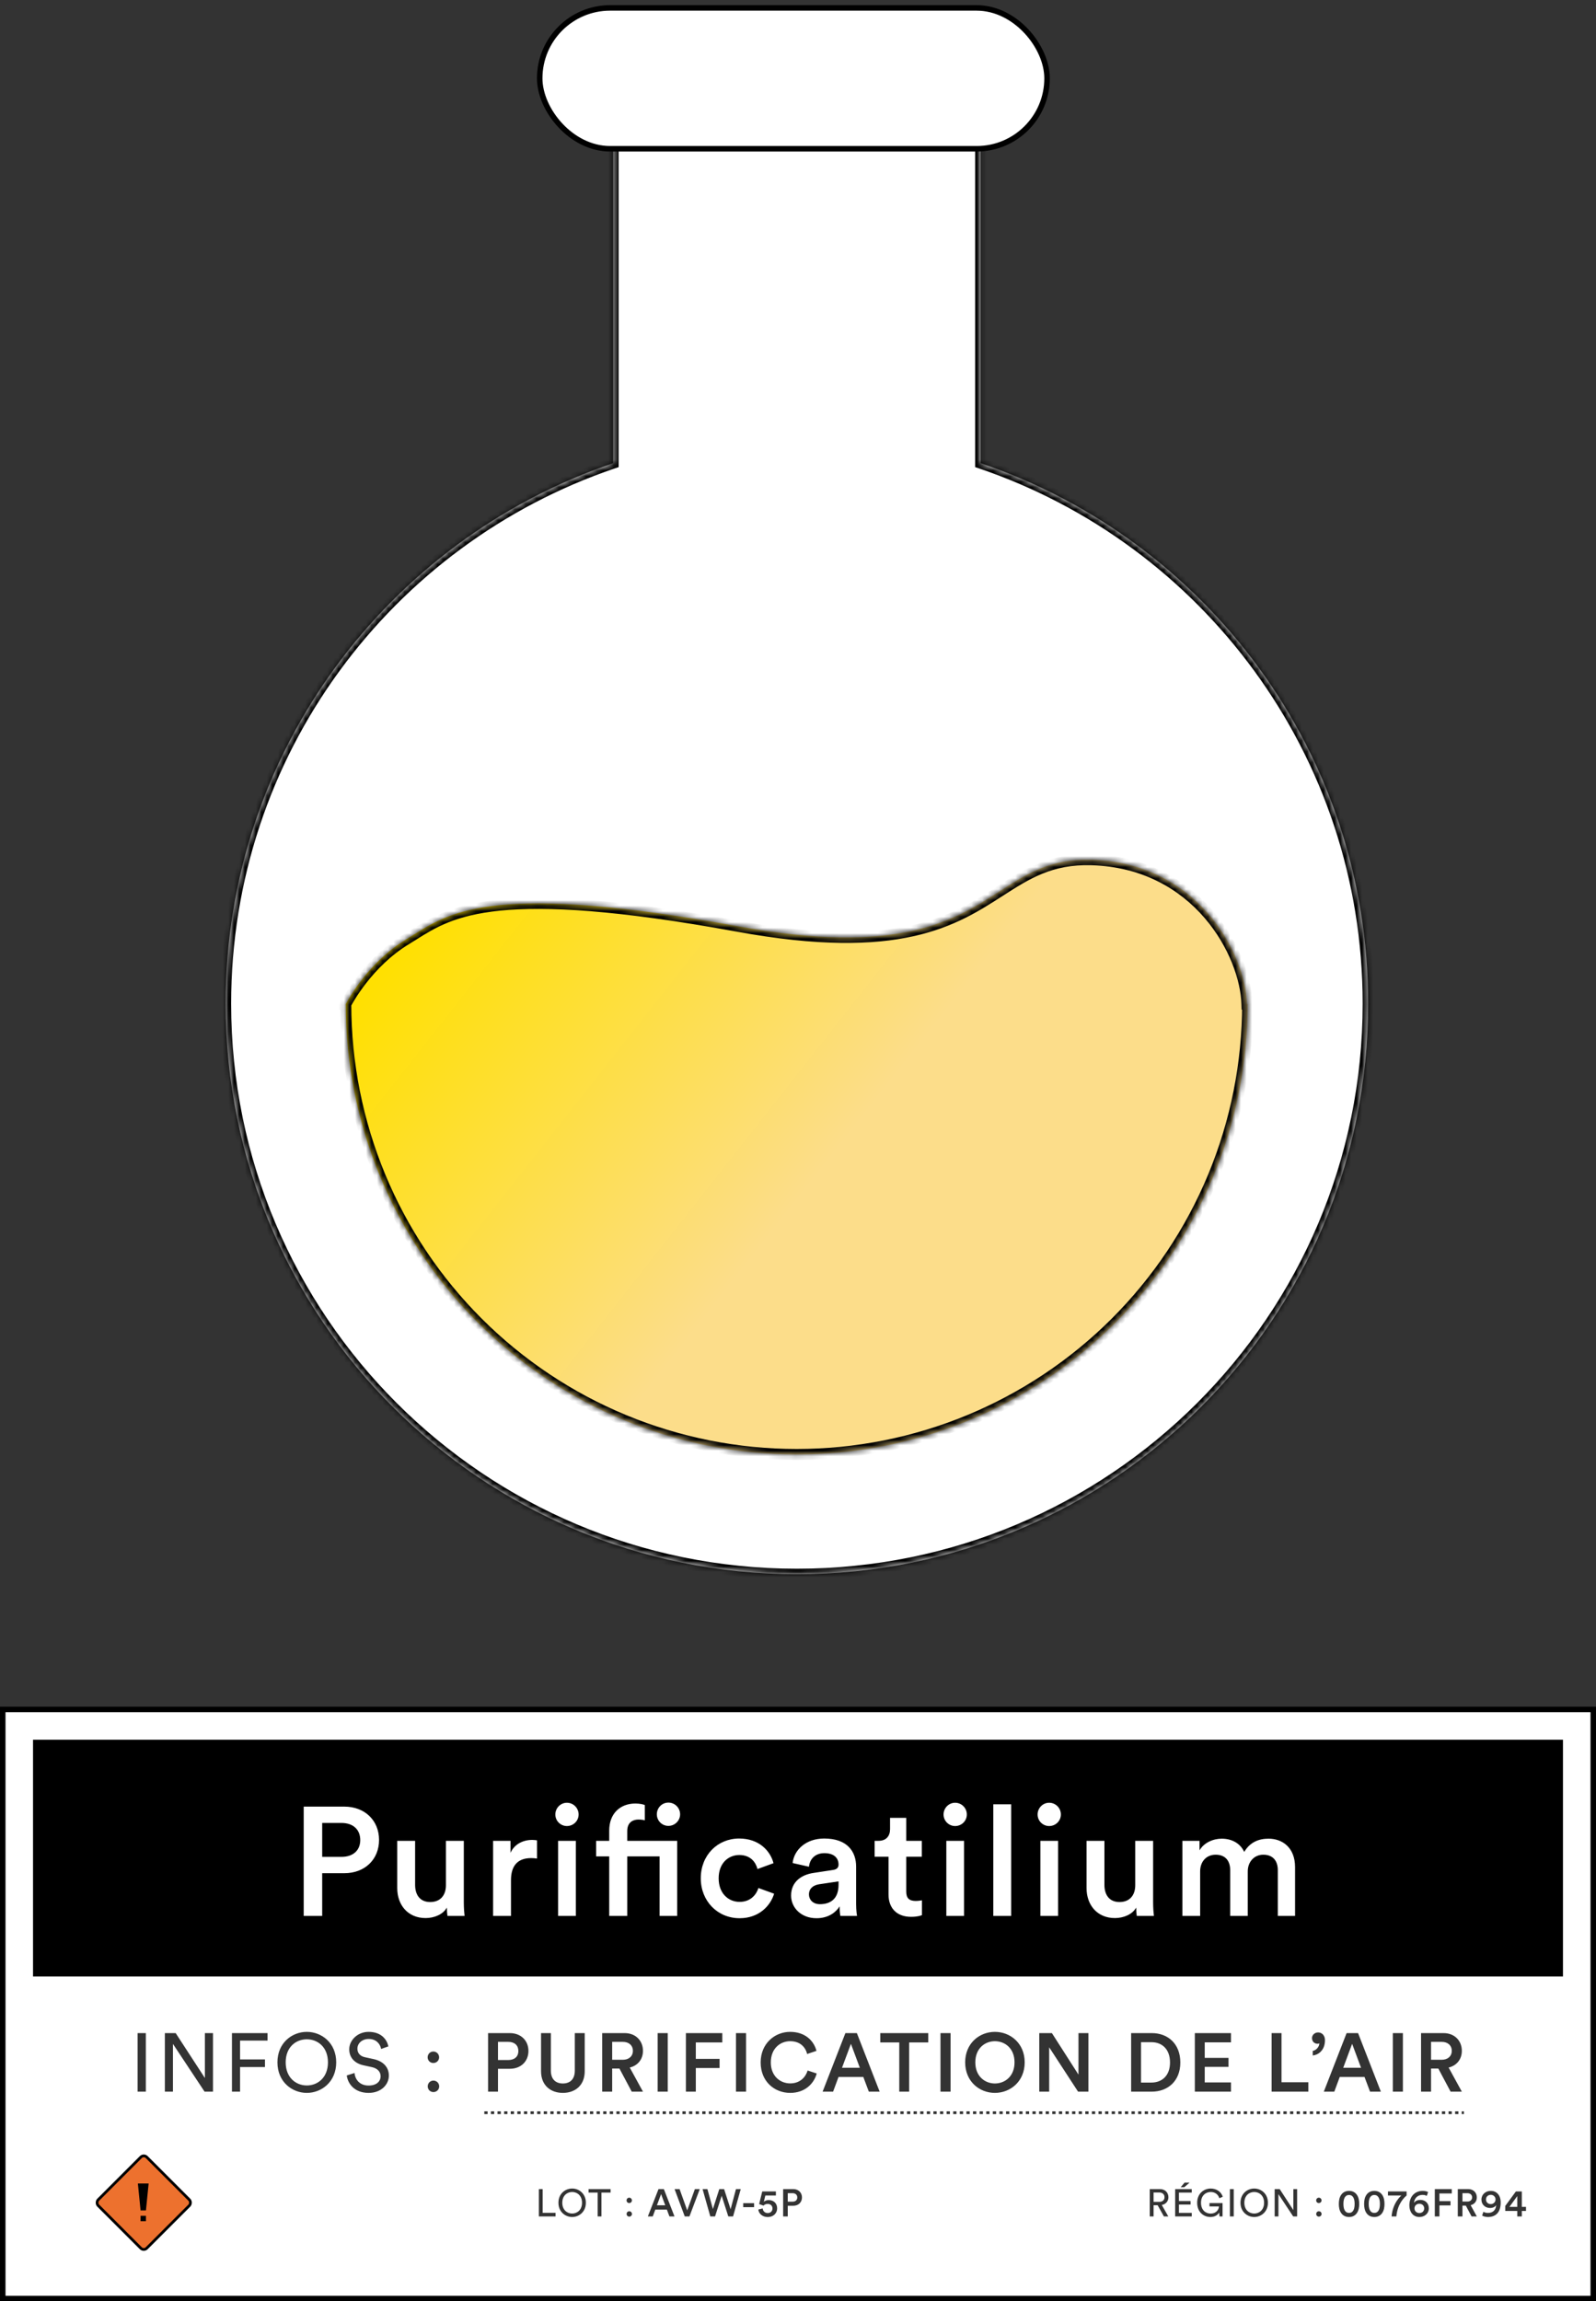 <svg width="290" height="418" viewBox="0 0 290 418" fill="none" xmlns="http://www.w3.org/2000/svg">
<rect x="0" y="0" width="290" height="418" fill="#333333" stroke="none"/>
<mask id="path-1-inside-1_562_954" fill="white">
<path fill-rule="evenodd" clip-rule="evenodd" d="M178.19 11.427H111.413V84.128C70.465 98.009 41 136.716 41 182.293C41 239.534 87.474 285.937 144.802 285.937C202.13 285.937 248.603 239.534 248.603 182.293C248.603 136.716 219.138 98.009 178.19 84.128V11.427Z"/>
</mask>
<path fill-rule="evenodd" clip-rule="evenodd" d="M178.19 11.427H111.413V84.128C70.465 98.009 41 136.716 41 182.293C41 239.534 87.474 285.937 144.802 285.937C202.13 285.937 248.603 239.534 248.603 182.293C248.603 136.716 219.138 98.009 178.19 84.128V11.427Z" fill="white"/>
<path d="M111.413 11.427V10.427H110.413V11.427H111.413ZM178.19 11.427H179.19V10.427H178.19V11.427ZM111.413 84.128L111.734 85.075L112.413 84.845V84.128H111.413ZM178.19 84.128H177.19V84.845L177.869 85.076L178.19 84.128ZM111.413 12.427H178.19V10.427H111.413V12.427ZM112.413 84.128V11.427H110.413V84.128H112.413ZM42 182.293C42 137.158 71.179 98.823 111.734 85.075L111.092 83.181C69.751 97.195 40 136.273 40 182.293H42ZM144.802 284.937C88.024 284.937 42 238.98 42 182.293H40C40 240.088 86.923 286.937 144.802 286.937V284.937ZM247.603 182.293C247.603 238.98 201.579 284.937 144.802 284.937V286.937C202.681 286.937 249.603 240.088 249.603 182.293H247.603ZM177.869 85.076C218.425 98.823 247.603 137.158 247.603 182.293H249.603C249.603 136.273 219.852 97.195 178.511 83.181L177.869 85.076ZM177.19 11.427V84.128H179.19V11.427H177.19Z" fill="black" mask="url(#path-1-inside-1_562_954)"/>
<path d="M109.832 212.69C109.832 216.503 106.736 219.596 102.915 219.596C99.094 219.596 95.998 216.503 95.998 212.69C95.998 208.877 99.094 205.784 102.915 205.784C106.736 205.784 109.832 208.877 109.832 212.69Z" fill="white" stroke="black"/>
<path d="M155.022 248.261C155.022 253.935 150.414 258.536 144.73 258.536C139.045 258.536 134.438 253.935 134.438 248.261C134.438 242.586 139.045 237.985 144.73 237.985C150.414 237.985 155.022 242.586 155.022 248.261Z" fill="white" stroke="black"/>
<path d="M181.629 182.736C181.629 186.549 178.533 189.642 174.712 189.642C170.891 189.642 167.795 186.549 167.795 182.736C167.795 178.923 170.891 175.83 174.712 175.83C178.533 175.83 181.629 178.923 181.629 182.736Z" fill="white" stroke="black"/>
<mask id="path-6-inside-2_562_954" fill="white">
<path fill-rule="evenodd" clip-rule="evenodd" d="M62.833 182.38C63.141 181.787 66.841 174.85 73.769 170.65C74.219 170.377 74.665 170.097 75.118 169.812C81.96 165.507 90.311 160.253 134.09 168.249C163.429 173.608 173.353 167.225 181.652 161.888C186.556 158.734 190.893 155.946 198.332 156.161C217.632 156.718 226.327 173.21 226.573 182.38H226.7C226.7 193.123 224.581 203.761 220.463 213.687C216.346 223.612 210.311 232.631 202.702 240.228C195.094 247.824 186.062 253.85 176.121 257.962C166.18 262.073 155.526 264.189 144.766 264.189C134.006 264.189 123.352 262.073 113.411 257.962C103.47 253.85 94.438 247.824 86.829 240.228C79.221 232.631 73.186 223.612 69.068 213.687C64.956 203.774 62.837 193.15 62.831 182.42L62.812 182.42C62.812 182.42 62.819 182.408 62.831 182.383C62.831 182.382 62.831 182.381 62.831 182.38H62.833Z"/>
</mask>
<path fill-rule="evenodd" clip-rule="evenodd" d="M62.833 182.38C63.141 181.787 66.841 174.85 73.769 170.65C74.219 170.377 74.665 170.097 75.118 169.812C81.96 165.507 90.311 160.253 134.09 168.249C163.429 173.608 173.353 167.225 181.652 161.888C186.556 158.734 190.893 155.946 198.332 156.161C217.632 156.718 226.327 173.21 226.573 182.38H226.7C226.7 193.123 224.581 203.761 220.463 213.687C216.346 223.612 210.311 232.631 202.702 240.228C195.094 247.824 186.062 253.85 176.121 257.962C166.18 262.073 155.526 264.189 144.766 264.189C134.006 264.189 123.352 262.073 113.411 257.962C103.47 253.85 94.438 247.824 86.829 240.228C79.221 232.631 73.186 223.612 69.068 213.687C64.956 203.774 62.837 193.15 62.831 182.42L62.812 182.42C62.812 182.42 62.819 182.408 62.831 182.383C62.831 182.382 62.831 182.381 62.831 182.38H62.833Z" fill="url(#paint0_linear_562_954)"/>
<path d="M62.833 182.38V183.38H63.441L63.721 182.84L62.833 182.38ZM73.769 170.65L74.287 171.505L74.287 171.505L73.769 170.65ZM75.118 169.812L74.585 168.965L74.585 168.965L75.118 169.812ZM134.09 168.249L133.91 169.233L134.09 168.249ZM181.652 161.888L182.193 162.729L182.193 162.729L181.652 161.888ZM198.332 156.161L198.361 155.161L198.332 156.161ZM226.573 182.38L225.574 182.406L225.6 183.38H226.573V182.38ZM226.7 182.38H227.7V181.38H226.7V182.38ZM220.463 213.687L219.54 213.303L219.54 213.303L220.463 213.687ZM176.121 257.962L176.503 258.886L176.503 258.886L176.121 257.962ZM113.411 257.962L113.793 257.038L113.793 257.038L113.411 257.962ZM69.068 213.687L69.992 213.303L69.992 213.303L69.068 213.687ZM62.831 182.42L63.831 182.42L63.831 181.426L62.837 181.42L62.831 182.42ZM62.812 182.42L61.919 181.971L61.194 183.411L62.807 183.42L62.812 182.42ZM62.831 182.383L63.719 182.843L63.831 182.627L63.831 182.383L62.831 182.383ZM62.831 182.38V181.38H61.831V182.38H62.831ZM63.721 182.84C64.008 182.287 67.604 175.557 74.287 171.505L73.251 169.795C66.079 174.142 62.273 181.287 61.946 181.919L63.721 182.84ZM74.287 171.505C74.745 171.227 75.198 170.942 75.65 170.658L74.585 168.965C74.131 169.251 73.692 169.527 73.251 169.795L74.287 171.505ZM75.65 170.658C79.005 168.548 82.652 166.243 90.853 165.412C99.129 164.575 112.053 165.241 133.91 169.233L134.27 167.266C112.348 163.262 99.207 162.557 90.652 163.423C82.022 164.296 78.073 166.771 74.585 168.965L75.65 170.658ZM133.91 169.233C148.664 171.928 158.621 171.687 165.977 170.056C173.348 168.422 178.031 165.406 182.193 162.729L181.111 161.047C176.974 163.708 172.545 166.552 165.544 168.103C158.529 169.659 148.855 169.93 134.27 167.266L133.91 169.233ZM182.193 162.729C187.085 159.583 191.194 156.955 198.303 157.16L198.361 155.161C190.591 154.936 186.027 157.886 181.111 161.047L182.193 162.729ZM198.303 157.16C207.644 157.43 214.388 161.545 218.842 166.695C223.321 171.875 225.457 178.073 225.574 182.406L227.573 182.353C227.443 177.516 225.109 170.884 220.354 165.386C215.574 159.859 208.321 155.449 198.361 155.161L198.303 157.16ZM226.573 183.38H226.7V181.38H226.573V183.38ZM225.7 182.38C225.7 192.991 223.607 203.499 219.54 213.303L221.387 214.07C225.555 204.023 227.7 193.254 227.7 182.38H225.7ZM219.54 213.303C215.473 223.108 209.511 232.016 201.996 239.52L203.409 240.935C211.11 233.246 217.219 224.117 221.387 214.07L219.54 213.303ZM201.996 239.52C194.48 247.024 185.558 252.976 175.739 257.038L176.503 258.886C186.565 254.724 195.708 248.625 203.409 240.935L201.996 239.52ZM175.739 257.038C165.919 261.099 155.395 263.189 144.766 263.189V265.189C155.657 265.189 166.441 263.047 176.503 258.886L175.739 257.038ZM144.766 263.189C134.137 263.189 123.613 261.099 113.793 257.038L113.029 258.886C123.091 263.047 133.875 265.189 144.766 265.189V263.189ZM113.793 257.038C103.974 252.976 95.051 247.024 87.536 239.52L86.123 240.935C93.824 248.625 102.967 254.724 113.029 258.886L113.793 257.038ZM87.536 239.52C80.021 232.016 74.059 223.108 69.992 213.303L68.145 214.07C72.312 224.117 78.422 233.246 86.123 240.935L87.536 239.52ZM69.992 213.303C65.93 203.512 63.837 193.018 63.831 182.42L61.831 182.421C61.837 193.282 63.982 204.036 68.145 214.07L69.992 213.303ZM62.837 181.42L62.818 181.42L62.807 183.42L62.825 183.42L62.837 181.42ZM62.812 182.42C63.706 182.87 63.706 182.87 63.706 182.87C63.706 182.87 63.706 182.87 63.706 182.87C63.706 182.87 63.706 182.87 63.706 182.87C63.706 182.87 63.706 182.87 63.706 182.87C63.706 182.87 63.706 182.87 63.706 182.87C63.706 182.87 63.706 182.87 63.706 182.87C63.705 182.87 63.705 182.87 63.705 182.87C63.705 182.871 63.706 182.87 63.706 182.87C63.706 182.869 63.707 182.868 63.708 182.866C63.71 182.861 63.714 182.854 63.719 182.843L61.943 181.924C61.936 181.937 61.931 181.948 61.927 181.956C61.925 181.96 61.923 181.963 61.922 181.966C61.921 181.967 61.921 181.968 61.92 181.969C61.92 181.969 61.92 181.969 61.92 181.97C61.92 181.97 61.919 181.97 61.919 181.97C61.919 181.97 61.919 181.97 61.919 181.97C61.919 181.97 61.919 181.97 61.919 181.97C61.919 181.97 61.919 181.971 61.919 181.971C61.919 181.971 61.919 181.971 61.919 181.971C61.919 181.971 61.919 181.971 62.812 182.42ZM63.831 182.383C63.831 182.382 63.831 182.381 63.831 182.38H61.831C61.831 182.381 61.831 182.383 61.831 182.383L63.831 182.383ZM62.831 183.38H62.833V181.38H62.831V183.38Z" fill="black" mask="url(#path-6-inside-2_562_954)"/>
<rect x="98.067" y="1.437" width="92.188" height="25.584" rx="12.792" fill="white" stroke="black"/>
<rect x="0.5" y="310.5" width="289" height="107" fill="white" stroke="black"/>
<rect width="278" height="43" transform="translate(6 316)" fill="black"/>
<path d="M58.543 337.276V331.116H62.043C64.171 331.116 65.459 332.32 65.459 334.224C65.459 336.1 64.171 337.276 62.043 337.276H58.543ZM62.547 340.244C66.355 340.244 68.875 337.696 68.875 334.196C68.875 330.724 66.355 328.148 62.547 328.148H55.183V348H58.543V340.244H62.547ZM81.196 346.488C81.196 347.048 81.252 347.692 81.308 348H84.416C84.36 347.496 84.276 346.628 84.276 345.508V334.364H81.028V342.428C81.028 344.22 80.048 345.48 78.172 345.48C76.212 345.48 75.428 344.052 75.428 342.372V334.364H72.18V342.96C72.18 345.984 74.084 348.392 77.332 348.392C78.928 348.392 80.524 347.72 81.196 346.488ZM97.581 334.28C97.441 334.252 97.105 334.196 96.713 334.196C94.921 334.196 93.409 335.064 92.764 336.548V334.364H89.6V348H92.849V341.504C92.849 338.956 93.996 337.5 96.516 337.5C96.853 337.5 97.216 337.528 97.581 337.584V334.28ZM104.632 348V334.364H101.412V348H104.632ZM100.908 329.576C100.908 330.752 101.86 331.676 103.008 331.676C104.184 331.676 105.136 330.752 105.136 329.576C105.136 328.4 104.184 327.448 103.008 327.448C101.86 327.448 100.908 328.4 100.908 329.576ZM115.458 327.588C112.658 327.588 110.698 329.436 110.698 332.488V334.364H108.318V337.192H110.698V348H113.974V337.192H119.854V348H123.046V334.364H113.974V332.572C113.974 330.892 115.15 330.5 115.99 330.5C116.606 330.5 116.97 330.584 117.166 330.64V327.868C116.942 327.756 116.27 327.588 115.458 327.588ZM119.35 329.548C119.35 330.696 120.274 331.648 121.45 331.648C122.626 331.648 123.578 330.696 123.578 329.548C123.578 328.372 122.626 327.42 121.45 327.42C120.274 327.42 119.35 328.372 119.35 329.548ZM134.334 336.94C136.406 336.94 137.33 338.284 137.638 339.488L140.55 338.424C139.99 336.24 137.974 333.944 134.306 333.944C130.386 333.944 127.334 336.968 127.334 341.168C127.334 345.312 130.386 348.42 134.39 348.42C137.974 348.42 140.018 346.096 140.662 343.968L137.806 342.932C137.498 343.968 136.518 345.452 134.39 345.452C132.346 345.452 130.582 343.912 130.582 341.168C130.582 338.424 132.346 336.94 134.334 336.94ZM143.744 344.304C143.744 346.46 145.508 348.42 148.364 348.42C150.576 348.42 151.92 347.3 152.564 346.264C152.564 347.356 152.676 347.916 152.704 348H155.728C155.7 347.86 155.56 347.048 155.56 345.816V339.04C155.56 336.324 153.964 333.944 149.764 333.944C146.404 333.944 144.276 336.044 144.024 338.396L146.992 339.068C147.132 337.696 148.084 336.604 149.792 336.604C151.584 336.604 152.368 337.528 152.368 338.676C152.368 339.152 152.144 339.544 151.36 339.656L147.86 340.188C145.536 340.524 143.744 341.868 143.744 344.304ZM148.98 345.872C147.692 345.872 146.992 345.032 146.992 344.108C146.992 342.988 147.804 342.428 148.812 342.26L152.368 341.728V342.344C152.368 345.004 150.8 345.872 148.98 345.872ZM164.668 330.192H161.728V332.236C161.728 333.44 161.084 334.364 159.628 334.364H158.928V337.248H161.448V344.108C161.448 346.656 163.016 348.168 165.536 348.168C166.712 348.168 167.328 347.944 167.524 347.86V345.172C167.384 345.2 166.852 345.284 166.404 345.284C165.2 345.284 164.668 344.78 164.668 343.576V337.248H167.496V334.364H164.668V330.192ZM175.173 348V334.364H171.953V348H175.173ZM171.449 329.576C171.449 330.752 172.401 331.676 173.549 331.676C174.725 331.676 175.677 330.752 175.677 329.576C175.677 328.4 174.725 327.448 173.549 327.448C172.401 327.448 171.449 328.4 171.449 329.576ZM183.731 348V327.728H180.483V348H183.731ZM192.261 348V334.364H189.041V348H192.261ZM188.537 329.576C188.537 330.752 189.489 331.676 190.637 331.676C191.813 331.676 192.765 330.752 192.765 329.576C192.765 328.4 191.813 327.448 190.637 327.448C189.489 327.448 188.537 328.4 188.537 329.576ZM206.447 346.488C206.447 347.048 206.503 347.692 206.559 348H209.667C209.611 347.496 209.527 346.628 209.527 345.508V334.364H206.279V342.428C206.279 344.22 205.299 345.48 203.423 345.48C201.463 345.48 200.679 344.052 200.679 342.372V334.364H197.431V342.96C197.431 345.984 199.335 348.392 202.583 348.392C204.179 348.392 205.775 347.72 206.447 346.488ZM218.071 348V339.908C218.071 338.172 219.163 336.884 220.899 336.884C222.747 336.884 223.531 338.116 223.531 339.684V348H226.723V339.908C226.723 338.228 227.843 336.884 229.551 336.884C231.371 336.884 232.183 338.088 232.183 339.684V348H235.319V339.152C235.319 335.54 232.967 333.972 230.503 333.972C228.739 333.972 227.143 334.588 226.079 336.38C225.351 334.784 223.783 333.972 221.991 333.972C220.451 333.972 218.743 334.7 217.959 336.1V334.364H214.851V348H218.071Z" fill="white"/>
<path opacity="0.8" d="M26.502 379.923V369.288H25.002V379.923H26.502ZM38.701 379.923V369.288H37.231V377.448L31.921 369.288H29.956V379.923H31.426V371.253L37.171 379.923H38.701ZM43.617 379.923V375.453H48.147V374.073H43.617V370.653H48.612V369.288H42.147V379.923H43.617ZM51.91 374.598C51.91 371.823 53.77 370.413 55.75 370.413C57.73 370.413 59.59 371.823 59.59 374.598C59.59 377.373 57.73 378.798 55.75 378.798C53.77 378.798 51.91 377.373 51.91 374.598ZM50.41 374.598C50.41 378.153 53.08 380.148 55.75 380.148C58.42 380.148 61.09 378.153 61.09 374.598C61.09 371.043 58.42 369.063 55.75 369.063C53.08 369.063 50.41 371.043 50.41 374.598ZM70.568 371.703C70.328 370.548 69.368 369.063 66.968 369.063C65.003 369.063 63.458 370.563 63.458 372.228C63.458 373.818 64.538 374.808 66.053 375.138L67.568 375.468C68.633 375.693 69.158 376.353 69.158 377.118C69.158 378.048 68.438 378.813 66.968 378.813C65.363 378.813 64.523 377.718 64.418 376.533L63.008 376.983C63.203 378.498 64.418 380.148 66.983 380.148C69.248 380.148 70.658 378.648 70.658 376.998C70.658 375.513 69.668 374.403 67.898 374.013L66.308 373.668C65.408 373.473 64.943 372.888 64.943 372.123C64.943 371.133 65.798 370.353 66.998 370.353C68.483 370.353 69.128 371.403 69.248 372.168L70.568 371.703ZM77.72 378.963C77.72 379.548 78.17 379.998 78.755 379.998C79.34 379.998 79.805 379.548 79.805 378.963C79.805 378.378 79.34 377.913 78.755 377.913C78.17 377.913 77.72 378.378 77.72 378.963ZM77.705 373.683C77.705 374.268 78.155 374.718 78.74 374.718C79.325 374.718 79.79 374.268 79.79 373.683C79.79 373.098 79.325 372.633 78.74 372.633C78.155 372.633 77.705 373.098 77.705 373.683ZM90.486 374.178V370.878H92.361C93.501 370.878 94.191 371.523 94.191 372.543C94.191 373.548 93.501 374.178 92.361 374.178H90.486ZM92.631 375.768C94.671 375.768 96.021 374.403 96.021 372.528C96.021 370.668 94.671 369.288 92.631 369.288H88.686V379.923H90.486V375.768H92.631ZM102.27 380.148C104.505 380.148 106.245 378.783 106.245 376.218V369.288H104.445V376.113C104.445 377.613 103.635 378.438 102.27 378.438C100.92 378.438 100.095 377.613 100.095 376.113V369.288H98.31V376.218C98.31 378.783 100.05 380.148 102.27 380.148ZM114.789 379.923H116.829L114.429 375.543C115.914 375.183 116.829 374.028 116.829 372.513C116.829 370.713 115.554 369.288 113.499 369.288H109.419V379.923H111.234V375.723H112.554L114.789 379.923ZM111.234 374.133V370.878H113.169C114.279 370.878 114.999 371.523 114.999 372.513C114.999 373.488 114.279 374.133 113.169 374.133H111.234ZM121.33 379.923V369.288H119.5V379.923H121.33ZM126.43 379.923V375.633H130.75V373.968H126.43V370.983H131.245V369.288H124.63V379.923H126.43ZM135.56 379.923V369.288H133.73V379.923H135.56ZM143.585 380.148C146.3 380.148 147.92 378.423 148.4 376.623L146.75 376.083C146.39 377.283 145.37 378.423 143.585 378.423C141.77 378.423 140.06 377.103 140.06 374.613C140.06 372.033 141.815 370.758 143.57 370.758C145.355 370.758 146.345 371.793 146.66 373.083L148.355 372.513C147.875 370.653 146.27 369.063 143.57 369.063C140.81 369.063 138.215 371.148 138.215 374.613C138.215 378.078 140.72 380.148 143.585 380.148ZM157.871 379.923H159.836L155.696 369.288H153.611L149.471 379.923H151.376L152.366 377.253H156.866L157.871 379.923ZM154.616 371.238L156.236 375.588H152.996L154.616 371.238ZM168.664 370.983V369.288H159.949V370.983H163.399V379.923H165.199V370.983H168.664ZM172.72 379.923V369.288H170.89V379.923H172.72ZM177.22 374.598C177.22 372.033 178.99 370.758 180.775 370.758C182.575 370.758 184.345 372.033 184.345 374.598C184.345 377.163 182.575 378.438 180.775 378.438C178.99 378.438 177.22 377.163 177.22 374.598ZM175.375 374.598C175.375 378.093 177.985 380.148 180.775 380.148C183.565 380.148 186.19 378.093 186.19 374.598C186.19 371.118 183.565 369.063 180.775 369.063C177.985 369.063 175.375 371.118 175.375 374.598ZM197.765 379.923V369.288H195.965V376.833L191.135 369.288H188.84V379.923H190.64V371.868L195.89 379.923H197.765ZM207.331 378.273V370.938H209.236C211.081 370.938 212.596 372.138 212.596 374.628C212.596 377.088 211.066 378.273 209.221 378.273H207.331ZM209.281 379.923C212.161 379.923 214.471 378.033 214.471 374.628C214.471 371.208 212.191 369.288 209.296 369.288H205.531V379.923H209.281ZM223.676 379.923V378.243H218.906V375.423H223.226V373.788H218.906V370.968H223.676V369.288H217.106V379.923H223.676ZM237.732 379.923V378.213H232.857V369.288H231.057V379.923H237.732ZM238.397 370.188C238.397 370.803 238.817 371.223 239.417 371.223C239.567 371.223 239.702 371.163 239.732 371.148C239.702 371.823 239.147 372.408 238.532 372.528V373.353C239.447 373.263 240.752 372.513 240.752 370.563C240.752 369.738 240.227 369.168 239.507 369.168C238.862 369.168 238.397 369.648 238.397 370.188ZM248.943 379.923H250.908L246.768 369.288H244.683L240.543 379.923H242.448L243.438 377.253H247.938L248.943 379.923ZM245.688 371.238L247.308 375.588H244.068L245.688 371.238ZM254.912 379.923V369.288H253.082V379.923H254.912ZM263.582 379.923H265.622L263.222 375.543C264.707 375.183 265.622 374.028 265.622 372.513C265.622 370.713 264.347 369.288 262.292 369.288H258.212V379.923H260.027V375.723H261.347L263.582 379.923ZM260.027 374.133V370.878H261.962C263.072 370.878 263.792 371.523 263.792 372.513C263.792 373.488 263.072 374.133 261.962 374.133H260.027Z" fill="black"/>
<line opacity="0.8" x1="88" y1="383.75" x2="266" y2="383.75" stroke="black" stroke-width="0.5" stroke-dasharray="0.6 0.6"/>
<rect x="26.123" y="391.277" width="12.459" height="12.459" rx="0.75" transform="rotate(45 26.123 391.277)" fill="#ED712E" stroke="black" stroke-width="0.5"/>
<path fill-rule="evenodd" clip-rule="evenodd" d="M27.009 396.605H25.053L25.542 401.496H26.52L27.009 396.605ZM26.519 402.474H25.541V403.452H26.519V402.474Z" fill="black"/>
<path opacity="0.8" d="M100.948 402.587V401.943H98.603V397.624H97.917V402.587H100.948ZM102.171 400.102C102.171 398.807 103.039 398.149 103.963 398.149C104.887 398.149 105.755 398.807 105.755 400.102C105.755 401.397 104.887 402.062 103.963 402.062C103.039 402.062 102.171 401.397 102.171 400.102ZM101.471 400.102C101.471 401.761 102.717 402.692 103.963 402.692C105.209 402.692 106.455 401.761 106.455 400.102C106.455 398.443 105.209 397.519 103.963 397.519C102.717 397.519 101.471 398.443 101.471 400.102ZM110.945 398.261V397.624H106.941V398.261H108.6V402.587H109.286V398.261H110.945ZM113.855 402.139C113.855 402.412 114.065 402.622 114.338 402.622C114.611 402.622 114.828 402.412 114.828 402.139C114.828 401.866 114.611 401.649 114.338 401.649C114.065 401.649 113.855 401.866 113.855 402.139ZM113.848 399.675C113.848 399.948 114.058 400.158 114.331 400.158C114.604 400.158 114.821 399.948 114.821 399.675C114.821 399.402 114.604 399.185 114.331 399.185C114.058 399.185 113.848 399.402 113.848 399.675ZM121.64 402.587H122.557L120.625 397.624H119.652L117.72 402.587H118.609L119.071 401.341H121.171L121.64 402.587ZM120.121 398.534L120.877 400.564H119.365L120.121 398.534ZM124.869 401.488L123.483 397.624H122.573L124.421 402.587H125.275L127.151 397.624H126.262L124.869 401.488ZM132.755 401.278L131.572 397.624H130.697L129.535 401.25L128.541 397.624H127.659L129.066 402.587H129.927L131.131 398.835L132.335 402.587H133.203L134.596 397.624H133.728L132.755 401.278ZM137.021 400.9V400.179H135.047V400.9H137.021ZM137.793 401.334C137.849 402.048 138.521 402.699 139.501 402.699C140.551 402.699 141.209 401.985 141.209 401.131C141.209 400.179 140.558 399.619 139.655 399.619C139.333 399.619 138.983 399.731 138.787 399.934L139.067 398.786H140.985V398.051H138.5L137.94 400.34L138.731 400.627C138.892 400.445 139.165 400.312 139.487 400.312C139.949 400.312 140.362 400.592 140.362 401.152C140.362 401.656 139.977 401.978 139.501 401.978C138.976 401.978 138.619 401.614 138.584 401.131L137.793 401.334ZM143.139 399.906V398.366H144.014C144.546 398.366 144.868 398.667 144.868 399.143C144.868 399.612 144.546 399.906 144.014 399.906H143.139ZM144.14 400.648C145.092 400.648 145.722 400.011 145.722 399.136C145.722 398.268 145.092 397.624 144.14 397.624H142.299V402.587H143.139V400.648H144.14Z" fill="black"/>
<path opacity="0.8" d="M211.486 402.587H212.284L211.101 400.508C211.85 400.368 212.305 399.815 212.305 399.101C212.305 398.282 211.724 397.624 210.786 397.624H208.917V402.587H209.61V400.557H210.352L211.486 402.587ZM209.61 399.941V398.24H210.66C211.22 398.24 211.598 398.576 211.598 399.101C211.598 399.612 211.22 399.941 210.66 399.941H209.61ZM216.548 402.587V401.95H214.217V400.431H216.331V399.787H214.217V398.261H216.548V397.624H213.531V402.587H216.548ZM216.156 396.441H215.246L214.539 397.274H215.197L216.156 396.441ZM222.142 402.587V400.158H219.769V400.774H221.491C221.463 401.285 221.064 402.069 219.958 402.069C219.069 402.069 218.229 401.418 218.229 400.102C218.229 398.786 219.097 398.149 219.986 398.149C220.756 398.149 221.337 398.569 221.561 399.283L222.184 399.017C221.897 398.121 221.064 397.519 219.986 397.519C218.761 397.519 217.529 398.422 217.529 400.102C217.529 401.782 218.691 402.692 219.937 402.692C220.77 402.692 221.309 402.279 221.526 401.887L221.589 402.587H222.142ZM224.177 402.587V397.624H223.477V402.587H224.177ZM226.104 400.102C226.104 398.807 226.972 398.149 227.896 398.149C228.82 398.149 229.688 398.807 229.688 400.102C229.688 401.397 228.82 402.062 227.896 402.062C226.972 402.062 226.104 401.397 226.104 400.102ZM225.404 400.102C225.404 401.761 226.65 402.692 227.896 402.692C229.142 402.692 230.388 401.761 230.388 400.102C230.388 398.443 229.142 397.519 227.896 397.519C226.65 397.519 225.404 398.443 225.404 400.102ZM235.692 402.587V397.624H235.006V401.432L232.528 397.624H231.611V402.587H232.297V398.541L234.978 402.587H235.692ZM239.162 402.139C239.162 402.412 239.372 402.622 239.645 402.622C239.918 402.622 240.135 402.412 240.135 402.139C240.135 401.866 239.918 401.649 239.645 401.649C239.372 401.649 239.162 401.866 239.162 402.139ZM239.155 399.675C239.155 399.948 239.365 400.158 239.638 400.158C239.911 400.158 240.128 399.948 240.128 399.675C240.128 399.402 239.911 399.185 239.638 399.185C239.365 399.185 239.155 399.402 239.155 399.675ZM244.105 400.319C244.105 399.745 244.203 399.304 244.427 399.024C244.581 398.821 244.798 398.688 245.127 398.688C245.456 398.688 245.666 398.821 245.827 399.024C246.044 399.304 246.142 399.745 246.142 400.319C246.142 400.893 246.044 401.334 245.827 401.614C245.666 401.817 245.456 401.95 245.127 401.95C244.798 401.95 244.581 401.817 244.427 401.614C244.21 401.334 244.105 400.893 244.105 400.319ZM243.272 400.319C243.272 400.921 243.37 401.488 243.678 401.95C243.972 402.391 244.448 402.692 245.127 402.692C245.806 402.692 246.275 402.391 246.569 401.95C246.877 401.488 246.975 400.921 246.975 400.319C246.975 399.717 246.877 399.15 246.569 398.688C246.275 398.247 245.806 397.946 245.127 397.946C244.448 397.946 243.972 398.247 243.678 398.688C243.37 399.15 243.272 399.717 243.272 400.319ZM248.698 400.319C248.698 399.745 248.796 399.304 249.02 399.024C249.174 398.821 249.391 398.688 249.72 398.688C250.049 398.688 250.259 398.821 250.42 399.024C250.637 399.304 250.735 399.745 250.735 400.319C250.735 400.893 250.637 401.334 250.42 401.614C250.259 401.817 250.049 401.95 249.72 401.95C249.391 401.95 249.174 401.817 249.02 401.614C248.803 401.334 248.698 400.893 248.698 400.319ZM247.865 400.319C247.865 400.921 247.963 401.488 248.271 401.95C248.565 402.391 249.041 402.692 249.72 402.692C250.399 402.692 250.868 402.391 251.162 401.95C251.47 401.488 251.568 400.921 251.568 400.319C251.568 399.717 251.47 399.15 251.162 398.688C250.868 398.247 250.399 397.946 249.72 397.946C249.041 397.946 248.565 398.247 248.271 398.688C247.963 399.15 247.865 399.717 247.865 400.319ZM255.587 398.051H252.199V398.786H254.635C254.635 398.786 253.053 400.053 252.857 402.587H253.725C253.928 400.249 255.209 399.101 255.587 398.786V398.051ZM259.49 398.17C259.294 398.044 258.944 397.946 258.524 397.946C257.117 397.946 256.088 398.94 256.088 400.585C256.088 401.747 256.746 402.692 257.901 402.692C258.853 402.692 259.623 402.062 259.623 401.117C259.623 400.186 258.986 399.584 258.083 399.584C257.6 399.584 257.166 399.759 256.928 400.123C257.005 399.241 257.621 398.674 258.475 398.674C258.846 398.674 259.084 398.765 259.252 398.856L259.49 398.17ZM257.019 401.131C257.019 400.599 257.425 400.284 257.901 400.284C258.377 400.284 258.783 400.599 258.783 401.131C258.783 401.656 258.377 401.978 257.901 401.978C257.439 401.978 257.019 401.649 257.019 401.131ZM261.549 402.587V400.585H263.565V399.808H261.549V398.415H263.796V397.624H260.709V402.587H261.549ZM267.391 402.587H268.343L267.223 400.543C267.916 400.375 268.343 399.836 268.343 399.129C268.343 398.289 267.748 397.624 266.789 397.624H264.885V402.587H265.732V400.627H266.348L267.391 402.587ZM265.732 399.885V398.366H266.635C267.153 398.366 267.489 398.667 267.489 399.129C267.489 399.584 267.153 399.885 266.635 399.885H265.732ZM269.31 402.433C269.541 402.587 269.989 402.692 270.36 402.692C271.9 402.692 272.684 401.712 272.684 400.067C272.684 398.618 271.837 397.946 270.892 397.946C269.94 397.946 269.184 398.59 269.184 399.528C269.184 400.494 269.933 401.054 270.752 401.054C271.291 401.054 271.69 400.823 271.858 400.529C271.816 401.383 271.305 401.957 270.353 401.957C270.052 401.957 269.716 401.859 269.541 401.747L269.31 402.433ZM271.746 399.5C271.746 400.018 271.333 400.347 270.878 400.347C270.409 400.347 270.01 400.032 270.01 399.5C270.01 398.989 270.416 398.66 270.878 398.66C271.333 398.66 271.746 398.996 271.746 399.5ZM273.51 401.593H275.694V402.587H276.52V401.593H277.283V400.851H276.52V398.051H275.442L273.51 400.683V401.593ZM275.694 400.851H274.266L275.694 398.898V400.851Z" fill="black"/>
<defs>
<linearGradient id="paint0_linear_562_954" x1="66.642" y1="180.189" x2="133.328" y2="232.665" gradientUnits="userSpaceOnUse">
<stop stop-color="#FFE001"/>
<stop offset="1" stop-color="#FCDD8A"/>
</linearGradient>
</defs>
</svg>
